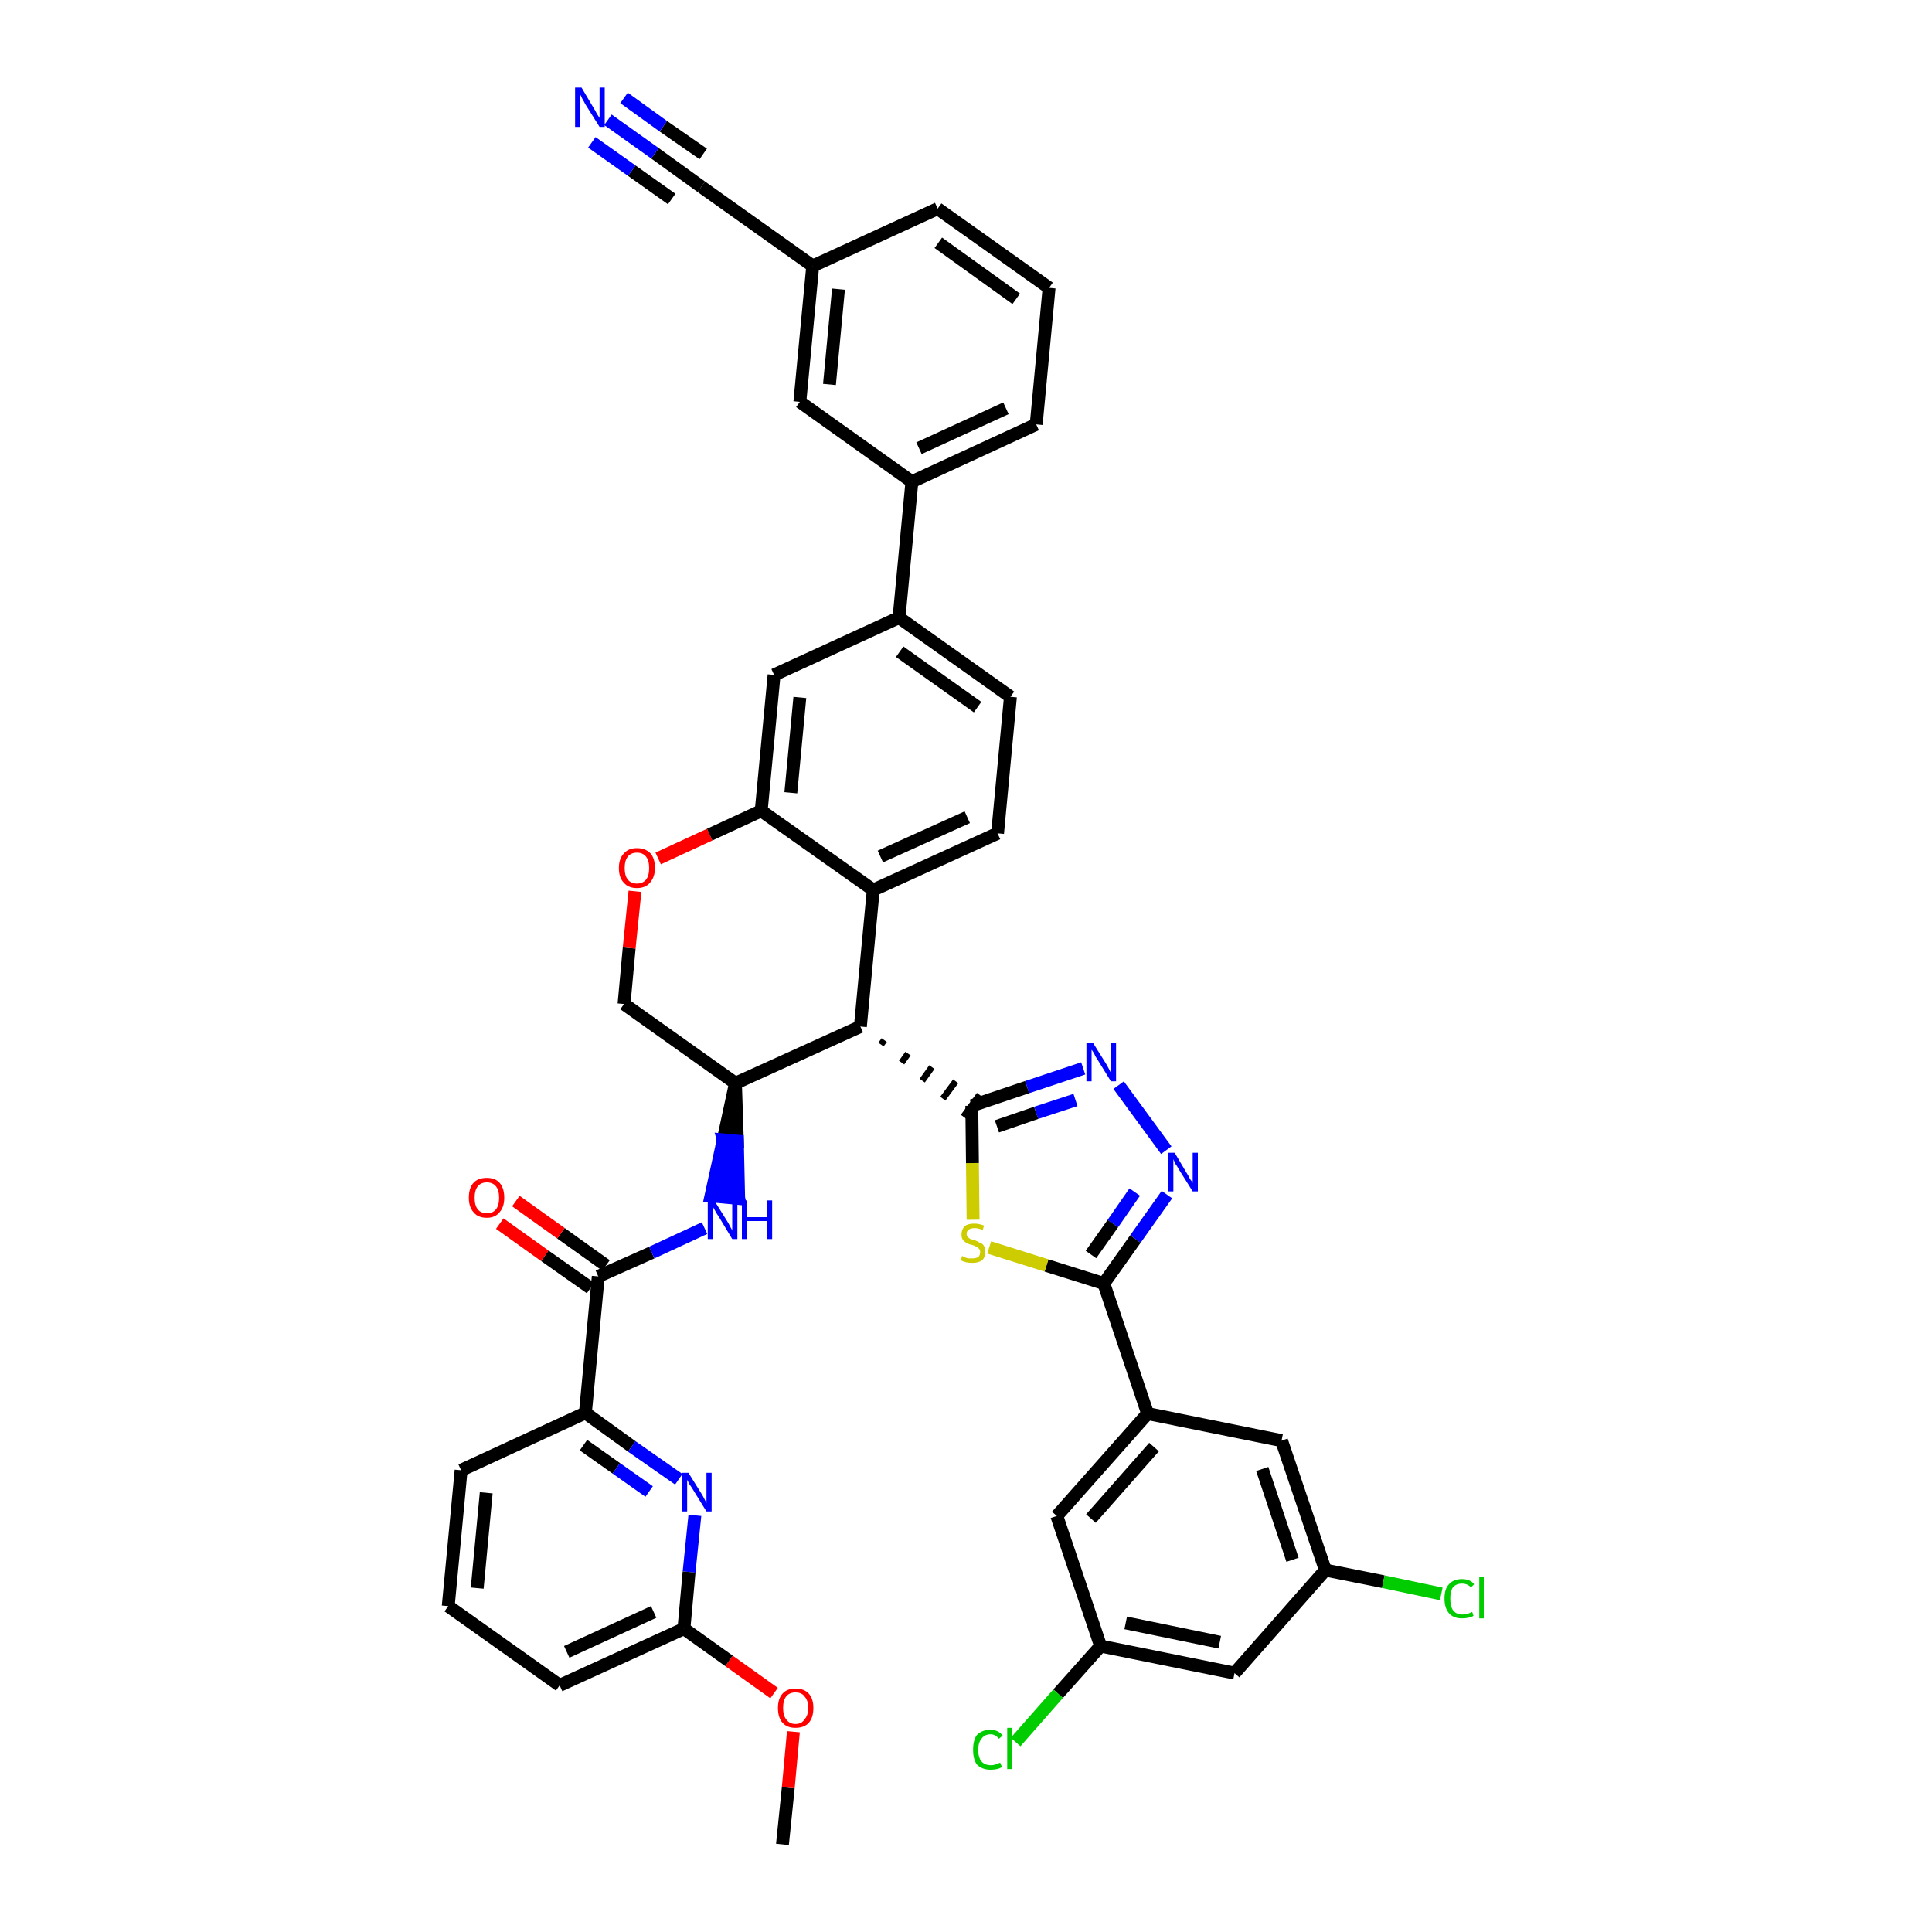 <?xml version='1.0' encoding='iso-8859-1'?>
<svg version='1.1' baseProfile='full'
              xmlns='http://www.w3.org/2000/svg'
                      xmlns:rdkit='http://www.rdkit.org/xml'
                      xmlns:xlink='http://www.w3.org/1999/xlink'
                  xml:space='preserve'
width='300px' height='300px' viewBox='0 0 300 300'>
<!-- END OF HEADER -->
<path class='bond-0 atom-0 atom-1' d='M 121.5,286.4 L 122.4,277.6' style='fill:none;fill-rule:evenodd;stroke:#000000;stroke-width:2.0px;stroke-linecap:butt;stroke-linejoin:miter;stroke-opacity:1' />
<path class='bond-0 atom-0 atom-1' d='M 122.4,277.6 L 123.2,268.9' style='fill:none;fill-rule:evenodd;stroke:#FF0000;stroke-width:2.0px;stroke-linecap:butt;stroke-linejoin:miter;stroke-opacity:1' />
<path class='bond-1 atom-1 atom-2' d='M 120.2,262.9 L 113.2,257.9' style='fill:none;fill-rule:evenodd;stroke:#FF0000;stroke-width:2.0px;stroke-linecap:butt;stroke-linejoin:miter;stroke-opacity:1' />
<path class='bond-1 atom-1 atom-2' d='M 113.2,257.9 L 106.2,252.9' style='fill:none;fill-rule:evenodd;stroke:#000000;stroke-width:2.0px;stroke-linecap:butt;stroke-linejoin:miter;stroke-opacity:1' />
<path class='bond-2 atom-2 atom-3' d='M 106.2,252.9 L 86.9,261.7' style='fill:none;fill-rule:evenodd;stroke:#000000;stroke-width:2.0px;stroke-linecap:butt;stroke-linejoin:miter;stroke-opacity:1' />
<path class='bond-2 atom-2 atom-3' d='M 101.5,250.3 L 88.0,256.5' style='fill:none;fill-rule:evenodd;stroke:#000000;stroke-width:2.0px;stroke-linecap:butt;stroke-linejoin:miter;stroke-opacity:1' />
<path class='bond-41 atom-41 atom-2' d='M 107.9,235.3 L 107.0,244.1' style='fill:none;fill-rule:evenodd;stroke:#0000FF;stroke-width:2.0px;stroke-linecap:butt;stroke-linejoin:miter;stroke-opacity:1' />
<path class='bond-41 atom-41 atom-2' d='M 107.0,244.1 L 106.2,252.9' style='fill:none;fill-rule:evenodd;stroke:#000000;stroke-width:2.0px;stroke-linecap:butt;stroke-linejoin:miter;stroke-opacity:1' />
<path class='bond-3 atom-3 atom-4' d='M 86.9,261.7 L 69.6,249.4' style='fill:none;fill-rule:evenodd;stroke:#000000;stroke-width:2.0px;stroke-linecap:butt;stroke-linejoin:miter;stroke-opacity:1' />
<path class='bond-4 atom-4 atom-5' d='M 69.6,249.4 L 71.6,228.3' style='fill:none;fill-rule:evenodd;stroke:#000000;stroke-width:2.0px;stroke-linecap:butt;stroke-linejoin:miter;stroke-opacity:1' />
<path class='bond-4 atom-4 atom-5' d='M 74.1,246.6 L 75.5,231.8' style='fill:none;fill-rule:evenodd;stroke:#000000;stroke-width:2.0px;stroke-linecap:butt;stroke-linejoin:miter;stroke-opacity:1' />
<path class='bond-5 atom-5 atom-6' d='M 71.6,228.3 L 90.9,219.4' style='fill:none;fill-rule:evenodd;stroke:#000000;stroke-width:2.0px;stroke-linecap:butt;stroke-linejoin:miter;stroke-opacity:1' />
<path class='bond-6 atom-6 atom-7' d='M 90.9,219.4 L 92.9,198.2' style='fill:none;fill-rule:evenodd;stroke:#000000;stroke-width:2.0px;stroke-linecap:butt;stroke-linejoin:miter;stroke-opacity:1' />
<path class='bond-40 atom-6 atom-41' d='M 90.9,219.4 L 98.1,224.6' style='fill:none;fill-rule:evenodd;stroke:#000000;stroke-width:2.0px;stroke-linecap:butt;stroke-linejoin:miter;stroke-opacity:1' />
<path class='bond-40 atom-6 atom-41' d='M 98.1,224.6 L 105.4,229.7' style='fill:none;fill-rule:evenodd;stroke:#0000FF;stroke-width:2.0px;stroke-linecap:butt;stroke-linejoin:miter;stroke-opacity:1' />
<path class='bond-40 atom-6 atom-41' d='M 90.6,224.4 L 95.7,228.0' style='fill:none;fill-rule:evenodd;stroke:#000000;stroke-width:2.0px;stroke-linecap:butt;stroke-linejoin:miter;stroke-opacity:1' />
<path class='bond-40 atom-6 atom-41' d='M 95.7,228.0 L 100.8,231.6' style='fill:none;fill-rule:evenodd;stroke:#0000FF;stroke-width:2.0px;stroke-linecap:butt;stroke-linejoin:miter;stroke-opacity:1' />
<path class='bond-7 atom-7 atom-8' d='M 94.1,196.5 L 87.1,191.5' style='fill:none;fill-rule:evenodd;stroke:#000000;stroke-width:2.0px;stroke-linecap:butt;stroke-linejoin:miter;stroke-opacity:1' />
<path class='bond-7 atom-7 atom-8' d='M 87.1,191.5 L 80.1,186.5' style='fill:none;fill-rule:evenodd;stroke:#FF0000;stroke-width:2.0px;stroke-linecap:butt;stroke-linejoin:miter;stroke-opacity:1' />
<path class='bond-7 atom-7 atom-8' d='M 91.7,200.0 L 84.6,195.0' style='fill:none;fill-rule:evenodd;stroke:#000000;stroke-width:2.0px;stroke-linecap:butt;stroke-linejoin:miter;stroke-opacity:1' />
<path class='bond-7 atom-7 atom-8' d='M 84.6,195.0 L 77.6,190.0' style='fill:none;fill-rule:evenodd;stroke:#FF0000;stroke-width:2.0px;stroke-linecap:butt;stroke-linejoin:miter;stroke-opacity:1' />
<path class='bond-8 atom-7 atom-9' d='M 92.9,198.2 L 101.2,194.5' style='fill:none;fill-rule:evenodd;stroke:#000000;stroke-width:2.0px;stroke-linecap:butt;stroke-linejoin:miter;stroke-opacity:1' />
<path class='bond-8 atom-7 atom-9' d='M 101.2,194.5 L 109.4,190.7' style='fill:none;fill-rule:evenodd;stroke:#0000FF;stroke-width:2.0px;stroke-linecap:butt;stroke-linejoin:miter;stroke-opacity:1' />
<path class='bond-9 atom-10 atom-9' d='M 114.2,168.2 L 112.3,177.0 L 114.5,177.2 Z' style='fill:#000000;fill-rule:evenodd;fill-opacity:1;stroke:#000000;stroke-width:2.0px;stroke-linecap:butt;stroke-linejoin:miter;stroke-opacity:1;' />
<path class='bond-9 atom-10 atom-9' d='M 112.3,177.0 L 114.7,186.1 L 110.4,185.7 Z' style='fill:#0000FF;fill-rule:evenodd;fill-opacity:1;stroke:#0000FF;stroke-width:2.0px;stroke-linecap:butt;stroke-linejoin:miter;stroke-opacity:1;' />
<path class='bond-9 atom-10 atom-9' d='M 112.3,177.0 L 114.5,177.2 L 114.7,186.1 Z' style='fill:#0000FF;fill-rule:evenodd;fill-opacity:1;stroke:#0000FF;stroke-width:2.0px;stroke-linecap:butt;stroke-linejoin:miter;stroke-opacity:1;' />
<path class='bond-10 atom-10 atom-11' d='M 114.2,168.2 L 96.9,155.9' style='fill:none;fill-rule:evenodd;stroke:#000000;stroke-width:2.0px;stroke-linecap:butt;stroke-linejoin:miter;stroke-opacity:1' />
<path class='bond-42 atom-27 atom-10' d='M 133.6,159.4 L 114.2,168.2' style='fill:none;fill-rule:evenodd;stroke:#000000;stroke-width:2.0px;stroke-linecap:butt;stroke-linejoin:miter;stroke-opacity:1' />
<path class='bond-11 atom-11 atom-12' d='M 96.9,155.9 L 97.7,147.2' style='fill:none;fill-rule:evenodd;stroke:#000000;stroke-width:2.0px;stroke-linecap:butt;stroke-linejoin:miter;stroke-opacity:1' />
<path class='bond-11 atom-11 atom-12' d='M 97.7,147.2 L 98.6,138.4' style='fill:none;fill-rule:evenodd;stroke:#FF0000;stroke-width:2.0px;stroke-linecap:butt;stroke-linejoin:miter;stroke-opacity:1' />
<path class='bond-12 atom-12 atom-13' d='M 102.2,133.3 L 110.2,129.6' style='fill:none;fill-rule:evenodd;stroke:#FF0000;stroke-width:2.0px;stroke-linecap:butt;stroke-linejoin:miter;stroke-opacity:1' />
<path class='bond-12 atom-12 atom-13' d='M 110.2,129.6 L 118.2,125.9' style='fill:none;fill-rule:evenodd;stroke:#000000;stroke-width:2.0px;stroke-linecap:butt;stroke-linejoin:miter;stroke-opacity:1' />
<path class='bond-13 atom-13 atom-14' d='M 118.2,125.9 L 120.2,104.8' style='fill:none;fill-rule:evenodd;stroke:#000000;stroke-width:2.0px;stroke-linecap:butt;stroke-linejoin:miter;stroke-opacity:1' />
<path class='bond-13 atom-13 atom-14' d='M 122.8,123.1 L 124.2,108.3' style='fill:none;fill-rule:evenodd;stroke:#000000;stroke-width:2.0px;stroke-linecap:butt;stroke-linejoin:miter;stroke-opacity:1' />
<path class='bond-44 atom-26 atom-13' d='M 135.6,138.2 L 118.2,125.9' style='fill:none;fill-rule:evenodd;stroke:#000000;stroke-width:2.0px;stroke-linecap:butt;stroke-linejoin:miter;stroke-opacity:1' />
<path class='bond-14 atom-14 atom-15' d='M 120.2,104.8 L 139.6,95.9' style='fill:none;fill-rule:evenodd;stroke:#000000;stroke-width:2.0px;stroke-linecap:butt;stroke-linejoin:miter;stroke-opacity:1' />
<path class='bond-15 atom-15 atom-16' d='M 139.6,95.9 L 141.6,74.8' style='fill:none;fill-rule:evenodd;stroke:#000000;stroke-width:2.0px;stroke-linecap:butt;stroke-linejoin:miter;stroke-opacity:1' />
<path class='bond-23 atom-15 atom-24' d='M 139.6,95.9 L 156.9,108.2' style='fill:none;fill-rule:evenodd;stroke:#000000;stroke-width:2.0px;stroke-linecap:butt;stroke-linejoin:miter;stroke-opacity:1' />
<path class='bond-23 atom-15 atom-24' d='M 139.7,101.2 L 151.8,109.8' style='fill:none;fill-rule:evenodd;stroke:#000000;stroke-width:2.0px;stroke-linecap:butt;stroke-linejoin:miter;stroke-opacity:1' />
<path class='bond-16 atom-16 atom-17' d='M 141.6,74.8 L 160.9,65.9' style='fill:none;fill-rule:evenodd;stroke:#000000;stroke-width:2.0px;stroke-linecap:butt;stroke-linejoin:miter;stroke-opacity:1' />
<path class='bond-16 atom-16 atom-17' d='M 142.7,69.6 L 156.2,63.4' style='fill:none;fill-rule:evenodd;stroke:#000000;stroke-width:2.0px;stroke-linecap:butt;stroke-linejoin:miter;stroke-opacity:1' />
<path class='bond-46 atom-23 atom-16' d='M 124.2,62.4 L 141.6,74.8' style='fill:none;fill-rule:evenodd;stroke:#000000;stroke-width:2.0px;stroke-linecap:butt;stroke-linejoin:miter;stroke-opacity:1' />
<path class='bond-17 atom-17 atom-18' d='M 160.9,65.9 L 162.9,44.7' style='fill:none;fill-rule:evenodd;stroke:#000000;stroke-width:2.0px;stroke-linecap:butt;stroke-linejoin:miter;stroke-opacity:1' />
<path class='bond-18 atom-18 atom-19' d='M 162.9,44.7 L 145.6,32.4' style='fill:none;fill-rule:evenodd;stroke:#000000;stroke-width:2.0px;stroke-linecap:butt;stroke-linejoin:miter;stroke-opacity:1' />
<path class='bond-18 atom-18 atom-19' d='M 157.8,46.4 L 145.7,37.7' style='fill:none;fill-rule:evenodd;stroke:#000000;stroke-width:2.0px;stroke-linecap:butt;stroke-linejoin:miter;stroke-opacity:1' />
<path class='bond-19 atom-19 atom-20' d='M 145.6,32.4 L 126.2,41.3' style='fill:none;fill-rule:evenodd;stroke:#000000;stroke-width:2.0px;stroke-linecap:butt;stroke-linejoin:miter;stroke-opacity:1' />
<path class='bond-20 atom-20 atom-21' d='M 126.2,41.3 L 108.9,29.0' style='fill:none;fill-rule:evenodd;stroke:#000000;stroke-width:2.0px;stroke-linecap:butt;stroke-linejoin:miter;stroke-opacity:1' />
<path class='bond-22 atom-20 atom-23' d='M 126.2,41.3 L 124.2,62.4' style='fill:none;fill-rule:evenodd;stroke:#000000;stroke-width:2.0px;stroke-linecap:butt;stroke-linejoin:miter;stroke-opacity:1' />
<path class='bond-22 atom-20 atom-23' d='M 130.2,44.9 L 128.8,59.7' style='fill:none;fill-rule:evenodd;stroke:#000000;stroke-width:2.0px;stroke-linecap:butt;stroke-linejoin:miter;stroke-opacity:1' />
<path class='bond-21 atom-21 atom-22' d='M 108.9,29.0 L 101.7,23.8' style='fill:none;fill-rule:evenodd;stroke:#000000;stroke-width:2.0px;stroke-linecap:butt;stroke-linejoin:miter;stroke-opacity:1' />
<path class='bond-21 atom-21 atom-22' d='M 101.7,23.8 L 94.4,18.6' style='fill:none;fill-rule:evenodd;stroke:#0000FF;stroke-width:2.0px;stroke-linecap:butt;stroke-linejoin:miter;stroke-opacity:1' />
<path class='bond-21 atom-21 atom-22' d='M 109.2,23.9 L 103.0,19.6' style='fill:none;fill-rule:evenodd;stroke:#000000;stroke-width:2.0px;stroke-linecap:butt;stroke-linejoin:miter;stroke-opacity:1' />
<path class='bond-21 atom-21 atom-22' d='M 103.0,19.6 L 96.9,15.2' style='fill:none;fill-rule:evenodd;stroke:#0000FF;stroke-width:2.0px;stroke-linecap:butt;stroke-linejoin:miter;stroke-opacity:1' />
<path class='bond-21 atom-21 atom-22' d='M 104.3,30.9 L 98.1,26.5' style='fill:none;fill-rule:evenodd;stroke:#000000;stroke-width:2.0px;stroke-linecap:butt;stroke-linejoin:miter;stroke-opacity:1' />
<path class='bond-21 atom-21 atom-22' d='M 98.1,26.5 L 91.9,22.1' style='fill:none;fill-rule:evenodd;stroke:#0000FF;stroke-width:2.0px;stroke-linecap:butt;stroke-linejoin:miter;stroke-opacity:1' />
<path class='bond-24 atom-24 atom-25' d='M 156.9,108.2 L 154.9,129.4' style='fill:none;fill-rule:evenodd;stroke:#000000;stroke-width:2.0px;stroke-linecap:butt;stroke-linejoin:miter;stroke-opacity:1' />
<path class='bond-25 atom-25 atom-26' d='M 154.9,129.4 L 135.6,138.2' style='fill:none;fill-rule:evenodd;stroke:#000000;stroke-width:2.0px;stroke-linecap:butt;stroke-linejoin:miter;stroke-opacity:1' />
<path class='bond-25 atom-25 atom-26' d='M 150.2,126.9 L 136.7,133.0' style='fill:none;fill-rule:evenodd;stroke:#000000;stroke-width:2.0px;stroke-linecap:butt;stroke-linejoin:miter;stroke-opacity:1' />
<path class='bond-26 atom-26 atom-27' d='M 135.6,138.2 L 133.6,159.4' style='fill:none;fill-rule:evenodd;stroke:#000000;stroke-width:2.0px;stroke-linecap:butt;stroke-linejoin:miter;stroke-opacity:1' />
<path class='bond-27 atom-27 atom-28' d='M 136.8,162.2 L 137.3,161.5' style='fill:none;fill-rule:evenodd;stroke:#000000;stroke-width:1.0px;stroke-linecap:butt;stroke-linejoin:miter;stroke-opacity:1' />
<path class='bond-27 atom-27 atom-28' d='M 140.0,165.0 L 141.0,163.6' style='fill:none;fill-rule:evenodd;stroke:#000000;stroke-width:1.0px;stroke-linecap:butt;stroke-linejoin:miter;stroke-opacity:1' />
<path class='bond-27 atom-27 atom-28' d='M 143.2,167.8 L 144.7,165.7' style='fill:none;fill-rule:evenodd;stroke:#000000;stroke-width:1.0px;stroke-linecap:butt;stroke-linejoin:miter;stroke-opacity:1' />
<path class='bond-27 atom-27 atom-28' d='M 146.4,170.6 L 148.4,167.9' style='fill:none;fill-rule:evenodd;stroke:#000000;stroke-width:1.0px;stroke-linecap:butt;stroke-linejoin:miter;stroke-opacity:1' />
<path class='bond-27 atom-27 atom-28' d='M 149.6,173.4 L 152.1,170.0' style='fill:none;fill-rule:evenodd;stroke:#000000;stroke-width:1.0px;stroke-linecap:butt;stroke-linejoin:miter;stroke-opacity:1' />
<path class='bond-28 atom-28 atom-29' d='M 150.9,171.7 L 159.5,168.8' style='fill:none;fill-rule:evenodd;stroke:#000000;stroke-width:2.0px;stroke-linecap:butt;stroke-linejoin:miter;stroke-opacity:1' />
<path class='bond-28 atom-28 atom-29' d='M 159.5,168.8 L 168.2,165.9' style='fill:none;fill-rule:evenodd;stroke:#0000FF;stroke-width:2.0px;stroke-linecap:butt;stroke-linejoin:miter;stroke-opacity:1' />
<path class='bond-28 atom-28 atom-29' d='M 154.8,174.9 L 160.9,172.8' style='fill:none;fill-rule:evenodd;stroke:#000000;stroke-width:2.0px;stroke-linecap:butt;stroke-linejoin:miter;stroke-opacity:1' />
<path class='bond-28 atom-28 atom-29' d='M 160.9,172.8 L 167.0,170.8' style='fill:none;fill-rule:evenodd;stroke:#0000FF;stroke-width:2.0px;stroke-linecap:butt;stroke-linejoin:miter;stroke-opacity:1' />
<path class='bond-43 atom-40 atom-28' d='M 151.1,189.4 L 151.0,180.6' style='fill:none;fill-rule:evenodd;stroke:#CCCC00;stroke-width:2.0px;stroke-linecap:butt;stroke-linejoin:miter;stroke-opacity:1' />
<path class='bond-43 atom-40 atom-28' d='M 151.0,180.6 L 150.9,171.7' style='fill:none;fill-rule:evenodd;stroke:#000000;stroke-width:2.0px;stroke-linecap:butt;stroke-linejoin:miter;stroke-opacity:1' />
<path class='bond-29 atom-29 atom-30' d='M 173.7,168.5 L 181.1,178.6' style='fill:none;fill-rule:evenodd;stroke:#0000FF;stroke-width:2.0px;stroke-linecap:butt;stroke-linejoin:miter;stroke-opacity:1' />
<path class='bond-30 atom-30 atom-31' d='M 181.2,185.5 L 176.3,192.4' style='fill:none;fill-rule:evenodd;stroke:#0000FF;stroke-width:2.0px;stroke-linecap:butt;stroke-linejoin:miter;stroke-opacity:1' />
<path class='bond-30 atom-30 atom-31' d='M 176.3,192.4 L 171.4,199.3' style='fill:none;fill-rule:evenodd;stroke:#000000;stroke-width:2.0px;stroke-linecap:butt;stroke-linejoin:miter;stroke-opacity:1' />
<path class='bond-30 atom-30 atom-31' d='M 176.2,185.1 L 172.8,190.0' style='fill:none;fill-rule:evenodd;stroke:#0000FF;stroke-width:2.0px;stroke-linecap:butt;stroke-linejoin:miter;stroke-opacity:1' />
<path class='bond-30 atom-30 atom-31' d='M 172.8,190.0 L 169.4,194.8' style='fill:none;fill-rule:evenodd;stroke:#000000;stroke-width:2.0px;stroke-linecap:butt;stroke-linejoin:miter;stroke-opacity:1' />
<path class='bond-31 atom-31 atom-32' d='M 171.4,199.3 L 178.2,219.5' style='fill:none;fill-rule:evenodd;stroke:#000000;stroke-width:2.0px;stroke-linecap:butt;stroke-linejoin:miter;stroke-opacity:1' />
<path class='bond-39 atom-31 atom-40' d='M 171.4,199.3 L 162.5,196.5' style='fill:none;fill-rule:evenodd;stroke:#000000;stroke-width:2.0px;stroke-linecap:butt;stroke-linejoin:miter;stroke-opacity:1' />
<path class='bond-39 atom-31 atom-40' d='M 162.5,196.5 L 153.6,193.7' style='fill:none;fill-rule:evenodd;stroke:#CCCC00;stroke-width:2.0px;stroke-linecap:butt;stroke-linejoin:miter;stroke-opacity:1' />
<path class='bond-32 atom-32 atom-33' d='M 178.2,219.5 L 164.1,235.4' style='fill:none;fill-rule:evenodd;stroke:#000000;stroke-width:2.0px;stroke-linecap:butt;stroke-linejoin:miter;stroke-opacity:1' />
<path class='bond-32 atom-32 atom-33' d='M 179.2,224.7 L 169.4,235.8' style='fill:none;fill-rule:evenodd;stroke:#000000;stroke-width:2.0px;stroke-linecap:butt;stroke-linejoin:miter;stroke-opacity:1' />
<path class='bond-45 atom-39 atom-32' d='M 199.0,223.7 L 178.2,219.5' style='fill:none;fill-rule:evenodd;stroke:#000000;stroke-width:2.0px;stroke-linecap:butt;stroke-linejoin:miter;stroke-opacity:1' />
<path class='bond-33 atom-33 atom-34' d='M 164.1,235.4 L 170.9,255.6' style='fill:none;fill-rule:evenodd;stroke:#000000;stroke-width:2.0px;stroke-linecap:butt;stroke-linejoin:miter;stroke-opacity:1' />
<path class='bond-34 atom-34 atom-35' d='M 170.9,255.6 L 164.3,263.0' style='fill:none;fill-rule:evenodd;stroke:#000000;stroke-width:2.0px;stroke-linecap:butt;stroke-linejoin:miter;stroke-opacity:1' />
<path class='bond-34 atom-34 atom-35' d='M 164.3,263.0 L 157.7,270.5' style='fill:none;fill-rule:evenodd;stroke:#00CC00;stroke-width:2.0px;stroke-linecap:butt;stroke-linejoin:miter;stroke-opacity:1' />
<path class='bond-35 atom-34 atom-36' d='M 170.9,255.6 L 191.7,259.8' style='fill:none;fill-rule:evenodd;stroke:#000000;stroke-width:2.0px;stroke-linecap:butt;stroke-linejoin:miter;stroke-opacity:1' />
<path class='bond-35 atom-34 atom-36' d='M 174.8,252.0 L 189.4,255.0' style='fill:none;fill-rule:evenodd;stroke:#000000;stroke-width:2.0px;stroke-linecap:butt;stroke-linejoin:miter;stroke-opacity:1' />
<path class='bond-36 atom-36 atom-37' d='M 191.7,259.8 L 205.8,243.8' style='fill:none;fill-rule:evenodd;stroke:#000000;stroke-width:2.0px;stroke-linecap:butt;stroke-linejoin:miter;stroke-opacity:1' />
<path class='bond-37 atom-37 atom-38' d='M 205.8,243.8 L 214.8,245.6' style='fill:none;fill-rule:evenodd;stroke:#000000;stroke-width:2.0px;stroke-linecap:butt;stroke-linejoin:miter;stroke-opacity:1' />
<path class='bond-37 atom-37 atom-38' d='M 214.8,245.6 L 223.8,247.5' style='fill:none;fill-rule:evenodd;stroke:#00CC00;stroke-width:2.0px;stroke-linecap:butt;stroke-linejoin:miter;stroke-opacity:1' />
<path class='bond-38 atom-37 atom-39' d='M 205.8,243.8 L 199.0,223.7' style='fill:none;fill-rule:evenodd;stroke:#000000;stroke-width:2.0px;stroke-linecap:butt;stroke-linejoin:miter;stroke-opacity:1' />
<path class='bond-38 atom-37 atom-39' d='M 200.7,242.2 L 196.0,228.1' style='fill:none;fill-rule:evenodd;stroke:#000000;stroke-width:2.0px;stroke-linecap:butt;stroke-linejoin:miter;stroke-opacity:1' />
<path  class='atom-1' d='M 120.8 265.2
Q 120.8 263.8, 121.5 263.0
Q 122.2 262.2, 123.5 262.2
Q 124.9 262.2, 125.6 263.0
Q 126.3 263.8, 126.3 265.2
Q 126.3 266.7, 125.6 267.5
Q 124.9 268.3, 123.5 268.3
Q 122.2 268.3, 121.5 267.5
Q 120.8 266.7, 120.8 265.2
M 123.5 267.7
Q 124.5 267.7, 124.9 267.0
Q 125.5 266.4, 125.5 265.2
Q 125.5 264.0, 124.9 263.4
Q 124.5 262.8, 123.5 262.8
Q 122.6 262.8, 122.1 263.4
Q 121.6 264.0, 121.6 265.2
Q 121.6 266.4, 122.1 267.0
Q 122.6 267.7, 123.5 267.7
' fill='#FF0000'/>
<path  class='atom-8' d='M 72.8 186.0
Q 72.8 184.5, 73.5 183.7
Q 74.2 182.9, 75.6 182.9
Q 76.9 182.9, 77.6 183.7
Q 78.3 184.5, 78.3 186.0
Q 78.3 187.4, 77.6 188.2
Q 76.9 189.1, 75.6 189.1
Q 74.2 189.1, 73.5 188.2
Q 72.8 187.4, 72.8 186.0
M 75.6 188.4
Q 76.5 188.4, 77.0 187.8
Q 77.5 187.2, 77.5 186.0
Q 77.5 184.8, 77.0 184.2
Q 76.5 183.6, 75.6 183.6
Q 74.7 183.6, 74.2 184.2
Q 73.7 184.8, 73.7 186.0
Q 73.7 187.2, 74.2 187.8
Q 74.7 188.4, 75.6 188.4
' fill='#FF0000'/>
<path  class='atom-9' d='M 110.9 186.4
L 112.9 189.6
Q 113.1 189.9, 113.4 190.5
Q 113.7 191.0, 113.7 191.1
L 113.7 186.4
L 114.5 186.4
L 114.5 192.4
L 113.7 192.4
L 111.6 188.9
Q 111.3 188.5, 111.1 188.1
Q 110.8 187.6, 110.7 187.4
L 110.7 192.4
L 109.9 192.4
L 109.9 186.4
L 110.9 186.4
' fill='#0000FF'/>
<path  class='atom-9' d='M 115.2 186.4
L 116.0 186.4
L 116.0 189.0
L 119.1 189.0
L 119.1 186.4
L 119.9 186.4
L 119.9 192.4
L 119.1 192.4
L 119.1 189.6
L 116.0 189.6
L 116.0 192.4
L 115.2 192.4
L 115.2 186.4
' fill='#0000FF'/>
<path  class='atom-12' d='M 96.1 134.8
Q 96.1 133.3, 96.9 132.5
Q 97.6 131.7, 98.9 131.7
Q 100.2 131.7, 101.0 132.5
Q 101.7 133.3, 101.7 134.8
Q 101.7 136.2, 100.9 137.1
Q 100.2 137.9, 98.9 137.9
Q 97.6 137.9, 96.9 137.1
Q 96.1 136.3, 96.1 134.8
M 98.9 137.2
Q 99.8 137.2, 100.3 136.6
Q 100.8 136.0, 100.8 134.8
Q 100.8 133.6, 100.3 133.0
Q 99.8 132.4, 98.9 132.4
Q 98.0 132.4, 97.5 133.0
Q 97.0 133.6, 97.0 134.8
Q 97.0 136.0, 97.5 136.6
Q 98.0 137.2, 98.9 137.2
' fill='#FF0000'/>
<path  class='atom-22' d='M 90.3 13.6
L 92.2 16.8
Q 92.4 17.1, 92.7 17.7
Q 93.1 18.3, 93.1 18.3
L 93.1 13.6
L 93.9 13.6
L 93.9 19.7
L 93.1 19.7
L 90.9 16.2
Q 90.7 15.8, 90.4 15.3
Q 90.2 14.8, 90.1 14.7
L 90.1 19.7
L 89.3 19.7
L 89.3 13.6
L 90.3 13.6
' fill='#0000FF'/>
<path  class='atom-29' d='M 169.7 161.9
L 171.7 165.1
Q 171.9 165.4, 172.2 166.0
Q 172.5 166.6, 172.5 166.6
L 172.5 161.9
L 173.3 161.9
L 173.3 167.9
L 172.5 167.9
L 170.4 164.5
Q 170.1 164.1, 169.9 163.6
Q 169.6 163.1, 169.5 163.0
L 169.5 167.9
L 168.7 167.9
L 168.7 161.9
L 169.7 161.9
' fill='#0000FF'/>
<path  class='atom-30' d='M 182.4 179.0
L 184.3 182.2
Q 184.5 182.5, 184.8 183.1
Q 185.2 183.6, 185.2 183.7
L 185.2 179.0
L 186.0 179.0
L 186.0 185.0
L 185.2 185.0
L 183.0 181.5
Q 182.8 181.1, 182.5 180.7
Q 182.3 180.2, 182.2 180.0
L 182.2 185.0
L 181.4 185.0
L 181.4 179.0
L 182.4 179.0
' fill='#0000FF'/>
<path  class='atom-35' d='M 151.1 271.7
Q 151.1 270.2, 151.7 269.4
Q 152.5 268.6, 153.8 268.6
Q 155.0 268.6, 155.7 269.5
L 155.1 270.0
Q 154.6 269.3, 153.8 269.3
Q 152.9 269.3, 152.4 270.0
Q 151.9 270.6, 151.9 271.7
Q 151.9 272.9, 152.4 273.5
Q 152.9 274.1, 153.9 274.1
Q 154.5 274.1, 155.3 273.7
L 155.6 274.4
Q 155.2 274.6, 154.8 274.7
Q 154.3 274.8, 153.8 274.8
Q 152.5 274.8, 151.7 274.0
Q 151.1 273.2, 151.1 271.7
' fill='#00CC00'/>
<path  class='atom-35' d='M 156.4 268.3
L 157.2 268.3
L 157.2 274.7
L 156.4 274.7
L 156.4 268.3
' fill='#00CC00'/>
<path  class='atom-38' d='M 224.3 248.2
Q 224.3 246.7, 225.0 246.0
Q 225.7 245.2, 227.0 245.2
Q 228.3 245.2, 228.9 246.0
L 228.4 246.5
Q 227.9 245.9, 227.0 245.9
Q 226.1 245.9, 225.6 246.5
Q 225.2 247.1, 225.2 248.2
Q 225.2 249.4, 225.6 250.0
Q 226.1 250.7, 227.1 250.7
Q 227.8 250.7, 228.6 250.3
L 228.8 250.9
Q 228.5 251.1, 228.0 251.2
Q 227.5 251.3, 227.0 251.3
Q 225.7 251.3, 225.0 250.5
Q 224.3 249.7, 224.3 248.2
' fill='#00CC00'/>
<path  class='atom-38' d='M 229.7 244.8
L 230.4 244.8
L 230.4 251.3
L 229.7 251.3
L 229.7 244.8
' fill='#00CC00'/>
<path  class='atom-40' d='M 149.4 195.0
Q 149.5 195.1, 149.7 195.2
Q 150.0 195.3, 150.3 195.4
Q 150.6 195.4, 151.0 195.4
Q 151.5 195.4, 151.9 195.2
Q 152.2 194.9, 152.2 194.4
Q 152.2 194.1, 152.0 193.9
Q 151.9 193.7, 151.6 193.6
Q 151.3 193.4, 150.9 193.3
Q 150.4 193.2, 150.1 193.0
Q 149.7 192.8, 149.5 192.5
Q 149.3 192.2, 149.3 191.7
Q 149.3 190.9, 149.8 190.4
Q 150.3 190.0, 151.3 190.0
Q 152.0 190.0, 152.8 190.3
L 152.6 191.0
Q 151.9 190.7, 151.4 190.7
Q 150.8 190.7, 150.5 190.9
Q 150.1 191.1, 150.1 191.6
Q 150.1 191.9, 150.3 192.1
Q 150.5 192.3, 150.7 192.4
Q 151.0 192.5, 151.4 192.6
Q 151.9 192.8, 152.2 193.0
Q 152.6 193.1, 152.8 193.5
Q 153.0 193.8, 153.0 194.4
Q 153.0 195.2, 152.5 195.7
Q 151.9 196.1, 151.0 196.1
Q 150.5 196.1, 150.0 196.0
Q 149.6 195.9, 149.2 195.7
L 149.4 195.0
' fill='#CCCC00'/>
<path  class='atom-41' d='M 106.9 228.7
L 108.9 231.9
Q 109.1 232.2, 109.4 232.8
Q 109.7 233.4, 109.7 233.4
L 109.7 228.7
L 110.5 228.7
L 110.5 234.7
L 109.7 234.7
L 107.6 231.3
Q 107.3 230.8, 107.0 230.4
Q 106.8 229.9, 106.7 229.8
L 106.7 234.7
L 105.9 234.7
L 105.9 228.7
L 106.9 228.7
' fill='#0000FF'/>
</svg>
